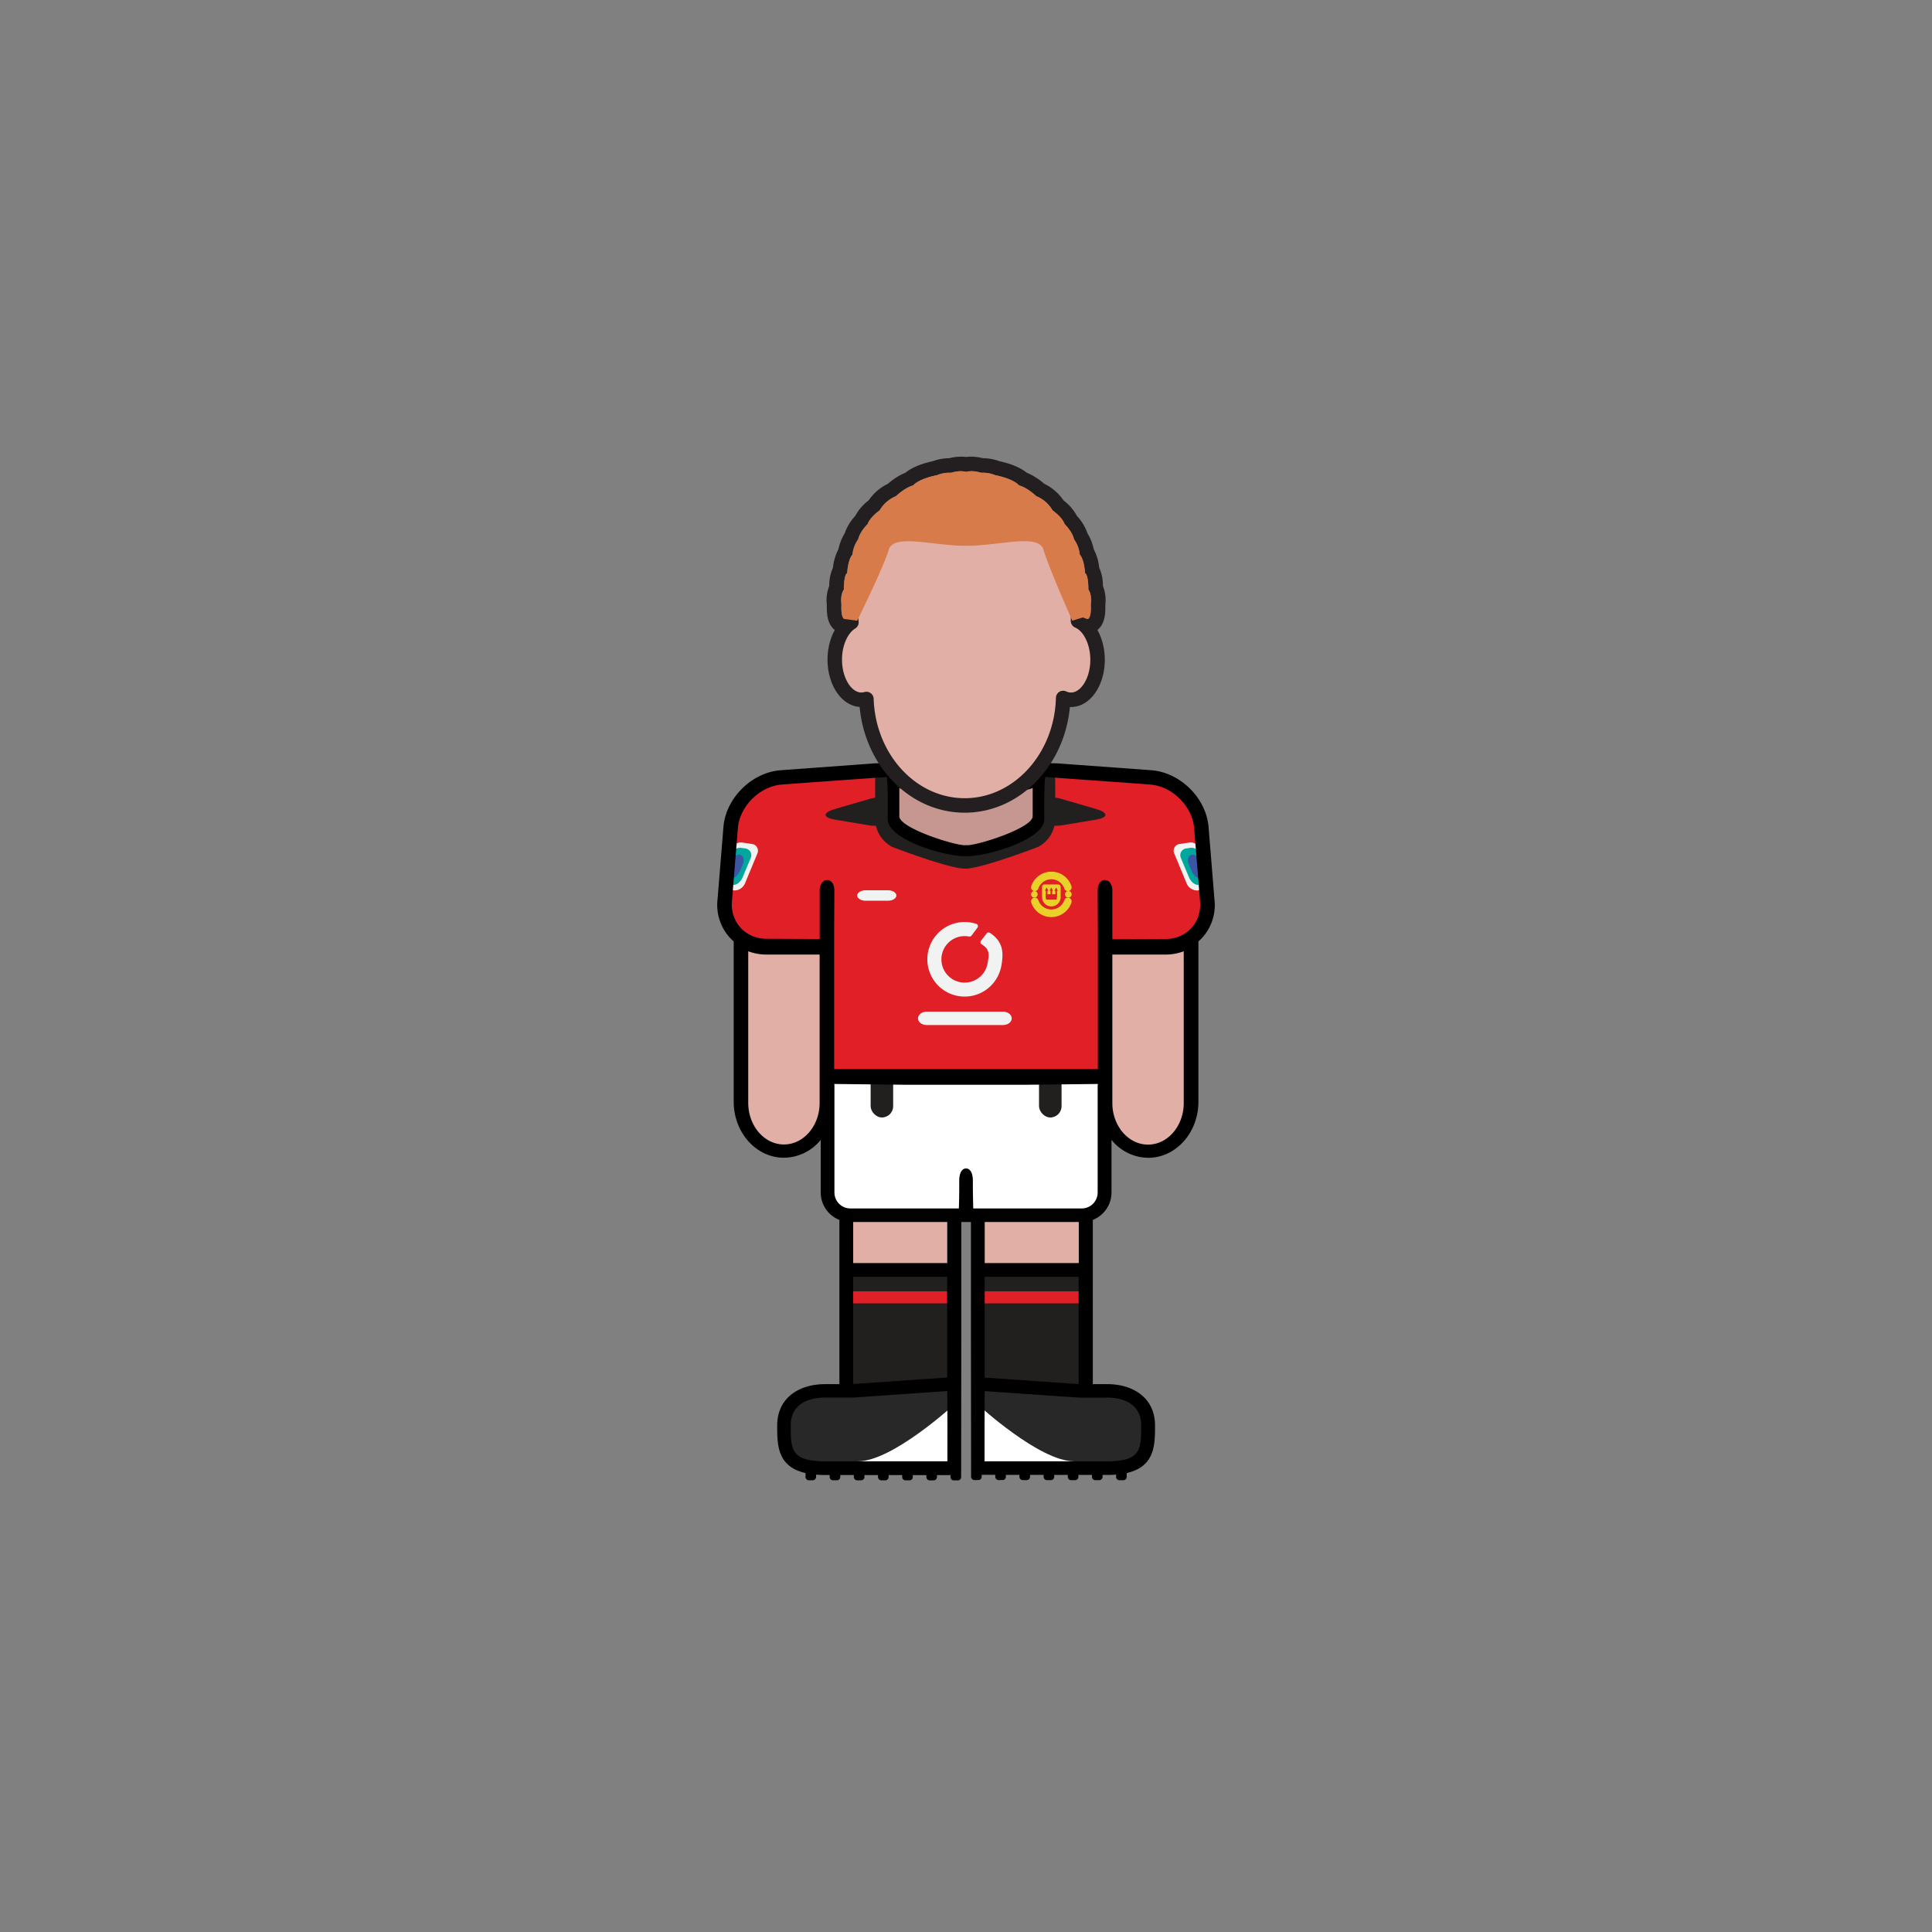 <svg id="player" xmlns="http://www.w3.org/2000/svg" viewBox="0 0 800 800"><rect x="0" y="0" width="800" height="800" fill="#808080" stroke="none"/><defs><style>.cls-1{fill:#e2afa6}.cls-2{fill:#282828}.cls-3{fill:#fff}.cls-4{fill:#221f1f}.cls-5{fill:#e01f26}.cls-6{fill:#f1f2f2}.cls-7{fill:#00a79d}.cls-8{fill:#3d55a5}.cls-9{fill:#ead12a}</style></defs><g id="skin"><path id="arm-left" class="cls-1" d="M305.93 386h36.78v72.4a18.39 18.39 0 01-18.39 18.39 18.39 18.39 0 01-18.39-18.39V386z"/><path id="arm-right" class="cls-1" d="M457.19 386H494v72.4a18.39 18.39 0 01-18.39 18.39 18.39 18.39 0 01-18.39-18.39V386z"/><path id="leg-left" class="cls-1" d="M349.88 496.02h45.67v45.67h-45.67z"/><path id="leg-right" class="cls-1" d="M404.78 496.02h45.67v45.67h-45.67z"/></g><g id="boots"><path id="left" class="cls-2" d="M395.33 574.04H372.5l-22.83 1.97h-12.5l-7.5 2.53-5.25 8.5v9.83l1.91 4.17 3.84 4.05 6.33 1.95h58.83v-33z"/><path id="right" class="cls-2" d="M404.61 574.27h22.83l22.83 1.97h12.5l7.5 2.53 5.25 8.5v9.83l-1.91 4.17-3.84 4.05-6.33 1.95h-58.83v-33z"/><g id="details"><path class="cls-3" d="M395 581.68s-25.4 23.42-39.75 23.42l40.1 2.17z" id="left-2" data-name="left"/><path class="cls-3" d="M405 581.68s25.4 23.42 39.75 23.42l-40.1 2.17z" id="right-2" data-name="right"/></g></g><g id="socks"><g id="socks-2" data-name="socks"><path id="left-3" data-name="left" class="cls-4" d="M349.88 526h45.67v48.04h-45.67z"/><path id="right-3" data-name="right" class="cls-4" d="M404.38 526h45.67v48.04h-45.67z"/></g><g id="details-2" data-name="details"><path id="stripe-l" class="cls-5" d="M353.21 534.7h38.99v5h-38.99z"/><path id="stripe-r" class="cls-5" d="M407.72 534.7h38.99v5h-38.99z"/></g></g><g id="shorts"><path id="shorts-2" data-name="shorts" class="cls-3" d="M341.67 446.54h116.49v47a9.95 9.95 0 01-9.95 9.95h-96.6a9.95 9.95 0 01-9.95-9.95v-47z"/><g id="details-3" data-name="details"><rect id="stripe-r-2" data-name="stripe-r" class="cls-4" x="360.51" y="434.98" width="9.33" height="27.74" rx="4.67" ry="4.67"/><rect id="stripe-r-3" data-name="stripe-r" class="cls-4" x="430.24" y="434.98" width="9.33" height="27.74" rx="4.67" ry="4.67"/></g></g><g id="shirt"><path id="shirt-2" data-name="shirt" class="cls-5" d="M369.38 319.05l-48.3 2.99-11.36 6.25-6.83 10.09-3.31 40.74 5.17 7.67 7.67 4.66h29.5l.16 54h114.84v-53.5l29.33-.16 7.01-4 6.99-10.5-3.39-37.34-6.83-11.83-9.78-6.08-49.83-2.99-1 21.24-6.5 6.5-11.17 3.48-11.87 2.02-15.46-3.17-11-5.67-3.67-3.83-.37-20.57z"/><g id="details-4" data-name="details"><path id="nike" class="cls-6" d="M371.17 370.81c0 1.19-1.57 2.17-3.49 2.17h-9.26c-1.92 0-3.49-1-3.49-2.17s1.57-2.17 3.49-2.17h9.26c1.92 0 3.49.98 3.49 2.17z"/><path class="cls-6" d="M409.93 386.29a1 1 0 00-1.37.22l-2.35 3a1 1 0 00.26 1.5c3.4 2.12 3.16 4.06 2.44 8a9.63 9.63 0 11-7.72-11.23h.11a1 1 0 001-.39l2.44-3.26a1 1 0 00-.5-1.58A15.44 15.44 0 10414.62 400c1.14-6.07.48-10.27-4.69-13.71zm9 35.39c0 1.52-1.6 2.76-3.57 2.76h-31.65c-2 0-3.57-1.24-3.57-2.76s1.6-2.76 3.57-2.76h31.65c1.97 0 3.57 1.24 3.57 2.76z" id="vodafone-logo"/><g id="epl-logo-l"><path class="cls-6" d="M301.18 364.49a3.57 3.57 0 002.66 4.23 4.8 4.8 0 004.67-3l5.06-12.2a2.83 2.83 0 00-2.3-4.06l-3.92-.58A3.81 3.81 0 00303 352z"/><path class="cls-7" d="M301.51 362.26c-.31 2.06.58 3.92 2 4.13s3.19-1.2 4-3.13l3.3-7.89a2.82 2.82 0 00-2.29-4.06l-1.52-.21a3.81 3.81 0 00-4.31 3.2z"/><path class="cls-8" d="M302.56 359.48c-.31 2.06.16 3.86 1 4s2.25-1.34 3.05-3.26l1-2.36c.81-1.93.19-3.69-1.36-3.92s-3.08 1.27-3.38 3.33z"/></g><g id="epl-logo-r"><path class="cls-6" d="M498.66 364.49a3.57 3.57 0 01-2.66 4.23 4.8 4.8 0 01-4.67-3l-5.06-12.2a2.83 2.83 0 012.3-4.06l3.92-.58a3.81 3.81 0 014.31 3.2z"/><path class="cls-7" d="M498.32 362.26c.31 2.06-.58 3.92-2 4.13s-3.19-1.2-4-3.13l-3.3-7.89a2.82 2.82 0 012.29-4.06l1.47-.22a3.81 3.81 0 014.31 3.2z"/><path class="cls-8" d="M497.28 359.48c.31 2.06-.16 3.86-1 4s-2.25-1.34-3.05-3.26l-1-2.36c-.81-1.93-.19-3.69 1.36-3.92s3.08 1.27 3.38 3.33z"/></g><g id="neck"><path id="neck-2" data-name="neck" class="cls-4" d="M432.44 319.68a54.1 54.1 0 00-9.72 7.72l-17.91 19.34a6.86 6.86 0 01-10.32 0l-17.91-19.34a54.1 54.1 0 00-9.72-7.72c-2.46-1.57-4.48-.21-4.48 4v16a13.26 13.26 0 007.07 11s23.63 9.1 30.21 9c6.58.08 30.21-9 30.21-9a13.26 13.26 0 007.07-11v-16c-.02-4.21-2.04-5.57-4.5-4z"/><path class="cls-4" d="M370 335.67c0-4.25-4.32-6.48-9.6-4.94L345.74 335c-5.28 1.54-5.16 3.53.26 4.44l14.09 2.34c5.43.88 9.91-1.86 9.91-6.11z" id="left-4" data-name="left"/><path class="cls-4" d="M429.64 335.67c0-4.25 4.32-6.48 9.6-4.94l14.61 4.27c5.28 1.54 5.16 3.53-.26 4.44l-14.09 2.34c-5.42.88-9.86-1.86-9.86-6.11z" id="right-4" data-name="right"/></g><g id="manchester-united-crest-2003"><path class="cls-9" d="M442.19 369a1.58 1.58 0 01-1.46-1.08 5.7 5.7 0 00-10.77 0 1.58 1.58 0 01-1.46 1.08 1.57 1.57 0 01-1.47-2.08 8.76 8.76 0 0116.62 0 1.57 1.57 0 01-1.47 2.08zm0 2.68a1.58 1.58 0 00-1.46 1.08 5.7 5.7 0 01-10.77 0 1.58 1.58 0 00-1.46-1.08 1.57 1.57 0 00-1.47 2.08 8.76 8.76 0 0016.62 0 1.57 1.57 0 00-1.47-2.08z"/><circle class="cls-9" cx="428.31" cy="370.32" r="1.36"/><circle class="cls-9" cx="442.38" cy="370.32" r="1.36"/><path class="cls-9" d="M432.49 366.22h5.71a1 1 0 011 1v4.25a3.85 3.85 0 01-3.85 3.85 3.85 3.85 0 01-3.85-3.85v-4.25a1 1 0 011-1z"/><path class="cls-5" d="M433.05 368.87h.68v2.45a.1.1 0 01-.1.1h-.48a.1.1 0 01-.1-.1v-2.45zm1.01 0h-1.35a6.46 6.46 0 01.68-1.35 6.21 6.21 0 01.67 1.35zm.94 0h.68v2.45a.1.1 0 01-.1.1h-.48a.1.1 0 01-.1-.1v-2.45zm1 0h-1.35a6.46 6.46 0 01.68-1.35 6.21 6.21 0 01.67 1.35zm1 0h.68v2.45a.1.1 0 01-.1.1h-.48a.1.1 0 01-.1-.1v-2.45zm1 0h-1.35a6.46 6.46 0 01.68-1.35 6.21 6.21 0 01.67 1.35z"/><path class="cls-5" d="M433.05 370.29h4.59V372a.53.53 0 01-.53.53h-3.53a.53.53 0 01-.53-.53v-1.74.03z"/></g></g></g><path id="neck-3" data-name="neck" fill="#c69690" d="M427.63 344.26l-27.59 8.62-28.6-9.62-1.92-23.62h61.04l-2.93 24.62z"/><path d="M502.88 372.43l-2.47-30.36c-1.19-11.87-11.83-22.25-23.72-23.14l-37.14-2.71c-4.07-.45-20.52-.09-39.55.53-19-.62-35.48-1-39.55-.53l-37.14 2.71c-11.89.89-22.53 11.27-23.72 23.14l-2.47 30.36a20.15 20.15 0 005 15.74 19.92 19.92 0 001.69 1.64v66.36c0 12.81 9.32 23.22 20.78 23.22a19.8 19.8 0 0015.25-7.39v21.79a12.23 12.23 0 007.74 11.36v68h-5.93c-10.93 0-19.83 5.8-19.83 17.11 0 8.06 0 17 11.72 19.7v1.6a1.38 1.38 0 001.38 1.38h1.63a1.38 1.38 0 001.38-1.37v-.95c1.16.09 2.39.15 3.73.15h1.89v.8a1.38 1.38 0 001.38 1.38h1.63a1.38 1.38 0 001.38-1.37v-.8h5.62v.8a1.38 1.38 0 001.38 1.38h1.63a1.38 1.38 0 001.38-1.37v-.8h5.62v.8a1.38 1.38 0 001.38 1.38h1.63a1.38 1.38 0 001.38-1.37v-.8h5.62v.8a1.38 1.38 0 001.38 1.38h1.63a1.38 1.38 0 001.38-1.37v-.8h5.62v.8a1.38 1.38 0 001.38 1.38h1.63a1.38 1.38 0 001.38-1.37v-.8h5.62v.8a1.38 1.38 0 001.38 1.38h1.63a1.38 1.38 0 001.38-1.37v-.81l.06-55.45V506h4v49.21l.06 54.67v1.6a1.38 1.38 0 001.38 1.38h1.63a1.38 1.38 0 001.38-1.37v-.8h5.62v.8a1.38 1.38 0 001.38 1.38h1.63a1.38 1.38 0 001.38-1.37v-.8h5.62v.8a1.38 1.38 0 001.38 1.38h1.63a1.38 1.38 0 001.38-1.37v-.8h5.62v.8a1.38 1.38 0 001.38 1.38h1.63a1.38 1.38 0 001.38-1.37v-.8h5.62v.8a1.38 1.38 0 001.38 1.38h1.63a1.38 1.38 0 001.38-1.37v-.8h5.62v.8a1.38 1.38 0 001.38 1.38h1.63a1.38 1.38 0 001.38-1.37v-.8h1.89c1.33 0 2.57-.05 3.72-.15v.95a1.38 1.38 0 001.38 1.38h1.63a1.38 1.38 0 001.38-1.37v-1.6c11.71-2.68 11.72-11.64 11.72-19.7 0-11.3-8.89-17.11-19.83-17.11h-5.93v-68a12.23 12.23 0 007.74-11.36V472a19.8 19.8 0 0015.21 7.42c11.46 0 20.78-10.42 20.78-23.22v-66.39a19.92 19.92 0 001.69-1.64 20.15 20.15 0 004.95-15.74zm-130.49-46.18c3.46 1.84 15.64 2.07 27.61 1.79 12 .28 24.15 0 27.61-1.79V338c0 4.8-22.42 12-27.23 12l-.38-.08-.38.08c-4.8 0-27.23-7.19-27.23-12zm-33 75.43v55c0 9.5-6.63 17.22-14.78 17.22s-14.78-7.73-14.78-17.22V393.9a21.08 21.08 0 007.47 1.36h22.09zm52.9 203.42h-50.64c-14.22 0-14.22-5-14.22-14.89 0-8.21 6.38-11.5 14.22-11.5h11.67l38.93-2.71.06 15.37zm-38.74-76.4h38.67v41.7l-38.67 2.68h-.26V528.7zm-.26-5.74V506h38.94v17h-38.91zm104.77 55.75h.26c7.84 0 14.22 3.29 14.22 11.5 0 9.91 0 14.89-14.22 14.89h-50.64v-13.7l.06-15.37 38.93 2.69h11.42zm-11.67-50h.26v44.4h-.26l-38.67-2.68V528.7zM407.75 523v-17h38.95v17h-38.95zm46.84-73.77h-.07v44.58a6.6 6.6 0 01-6.58 6.58H403s-.11-3.73-.16-8.75v-2.79c0-3.51-1.41-5.09-2.82-5-1.41-.09-2.82 1.49-2.82 5v2.79c0 5-.16 8.75-.16 8.75H352.1a6.6 6.6 0 01-6.58-6.58v-44.63h-.07v-.33l30.24.33h48.69l30.24-.33zm35.57 7.51c0 9.5-6.63 17.22-14.78 17.22s-14.78-7.73-14.78-17.22v-61.48h22.09a21.08 21.08 0 007.47-1.36zm6-77.21a13.53 13.53 0 01-6 7.29 14.69 14.69 0 01-7.47 2l-22.09.09v-20.19c0-5.56-6.07-5.94-6.07 0s.07 14.37.07 14.37v59.59H345.41v-59.61s.07-8.46.07-14.37-6.07-5.54-6.07 0v20.11l-22.09-.09a14.69 14.69 0 01-7.47-2 13.53 13.53 0 01-6-7.29 14.89 14.89 0 01-.75-6.46l2.47-30.36c.89-9 9.23-17.08 18.2-17.75l11.12-.83 32.22-2.29c.68.54.48 17.49.48 17.49 0 8.43 23.34 15.29 31.77 15.29h1.3c8.43 0 31.77-6.86 31.77-15.29 0 0-.2-16.95.48-17.49l32.22 2.29 11.12.83c9 .67 17.3 8.8 18.2 17.75L496.9 373a14.89 14.89 0 01-.75 6.48z" id="border"/><g id="head"><path d="M402.13 195.09a15.56 15.56 0 014.16.66h.7a13.37 13.37 0 015.11 1c8 1.63 9.88 4.25 9.88 4.25 3.44.88 7.13 4.44 7.13 4.44a14 14 0 016.75 5.88c4.44 3.31 4.94 5.63 4.94 5.63 3.56 3.69 3.94 6.38 3.94 6.38a13 13 0 012.38 6.31c1.94 2.19 2.19 7.69 2.19 7.69 1.44.63 1.38 6.81 1.38 6.81 1.63 2.31 1 6.13 1 6.13.26 5.66-1.06 6.1-1.48 6.1h-.12l-4-1.58-3.92-14.33-6.42-15.33-7.08-8.58-28-.33-.67-19.71-.62 19.66-28 .33-7.08 8.58-6.42 15.33-3.88 14.34-4 1.58h-.12c-.41 0-1.74-.43-1.48-6.1 0 0-.62-3.81 1-6.12 0 0-.06-6.19 1.38-6.81 0 0 .25-5.5 2.19-7.69a13 13 0 012.38-6.31s.38-2.69 3.94-6.37c0 0 .5-2.31 4.94-5.62a14 14 0 016.75-5.87s3.69-3.56 7.12-4.44c0 0 1.87-2.62 9.87-4.25a13.36 13.36 0 015.11-1h.7a15.56 15.56 0 014.16-.66 7.84 7.84 0 004.18 0m0-6a14.22 14.22 0 00-2.09.15 14.22 14.22 0 00-2.09-.15 20.85 20.85 0 00-4.9.64 19.68 19.68 0 00-6.84 1.26c-6 1.29-9.4 3.22-11.26 4.74a26.15 26.15 0 00-7.27 4.6 20.17 20.17 0 00-8 6.9 19.74 19.74 0 00-5.54 6.41 20.3 20.3 0 00-4.38 7.24 20 20 0 00-2.57 6.55 20.67 20.67 0 00-2.27 7.65 17.5 17.5 0 00-1.53 7.53 16.24 16.24 0 00-1 7.91c-.15 4.68.64 7.67 2.55 9.67a6.79 6.79 0 004.94 2.15 6.39 6.39 0 001.94-.3l.2-.06.19-.08 4-1.58 2.79-1.1.79-2.89 3.81-14 5.92-14.16 4.75-5.75 25.22-.3h1.1l25.22.3 4.75 5.75 5.92 14.16 3.81 14 .79 2.89 2.79 1.1 4 1.58.2.08.2.06a6.39 6.39 0 001.94.3 6.79 6.79 0 004.94-2.15c1.91-2 2.7-5 2.55-9.67a16.24 16.24 0 00-1-7.91 17.5 17.5 0 00-1.53-7.53 20.67 20.67 0 00-2.27-7.65 20 20 0 00-2.57-6.55 20.3 20.3 0 00-4.38-7.24 19.74 19.74 0 00-5.54-6.41 20.17 20.17 0 00-8-6.9 26.15 26.15 0 00-7.27-4.6c-1.86-1.52-5.25-3.44-11.26-4.74a19.69 19.69 0 00-6.84-1.26 20.86 20.86 0 00-4.89-.64z" fill="#231f20"/><path id="skin-2" data-name="skin" class="cls-1" d="M446.38 257.1c0-.91.08-1.81.08-2.73 0-30.51-21.06-55.25-47-55.25s-47 24.74-47 55.25c0 1.11 0 2.21.1 3.31-4 2.46-6.9 8.44-6.9 15.43 0 9.19 4.93 16.64 11 16.64a7.47 7.47 0 002.1-.31c.82 24.5 18.74 44.08 40.73 44.08s40.12-19.81 40.74-44.5a7.65 7.65 0 003.25.74c6.08 0 11-7.45 11-16.64-.05-7.65-3.48-14.06-8.1-16.02z"/><path id="border-2" data-name="border" d="M446.38 257.1c0-.91.08-1.81.08-2.73 0-30.51-21.06-55.25-47-55.25s-47 24.74-47 55.25c0 1.11 0 2.21.1 3.31-4 2.46-6.9 8.44-6.9 15.43 0 9.19 4.93 16.64 11 16.64a7.47 7.47 0 002.1-.31c.82 24.5 18.74 44.08 40.73 44.08s40.12-19.81 40.74-44.5a7.65 7.65 0 003.25.74c6.08 0 11-7.45 11-16.64-.05-7.65-3.48-14.06-8.1-16.02z" fill="none" stroke="#231f20" stroke-linecap="round" stroke-linejoin="round" stroke-width="6"/><path d="M450.66 244.12s.06-6.19-1.37-6.81c0 0-.25-5.5-2.19-7.69a13 13 0 00-2.37-6.31s-.37-2.69-3.94-6.37c0 0-.5-2.31-4.94-5.62a14 14 0 00-6.75-5.87s-3.69-3.56-7.12-4.44c0 0-1.87-2.62-9.87-4.25a13.39 13.39 0 00-5.81-1s-3.7-1.19-6.25-.37c-2.55-.81-6.25.38-6.25.38a13.39 13.39 0 00-5.81 1c-8 1.63-9.87 4.25-9.87 4.25-3.44.88-7.12 4.44-7.12 4.44a14 14 0 00-6.75 5.88c-4.44 3.31-4.94 5.63-4.94 5.63-3.56 3.69-3.94 6.38-3.94 6.38a13 13 0 00-2.37 6.31c-1.94 2.19-2.19 7.69-2.19 7.69-1.44.63-1.37 6.81-1.37 6.81-1.62 2.31-1 6.13-1 6.13-.19 4.16.47 5.49 1 5.91v.09h.18a.63.63 0 00.42.06l4.91.67s11-22.25 13-29.25S385.79 226 400 226s30.12-5.27 32.12 1.73S444 257 444 257l4.43-1.33 1.65.66s1.91.61 1.6-6.08c-.02 0 .61-3.81-1.02-6.13z" fill="#d77b4b"/></g></svg>